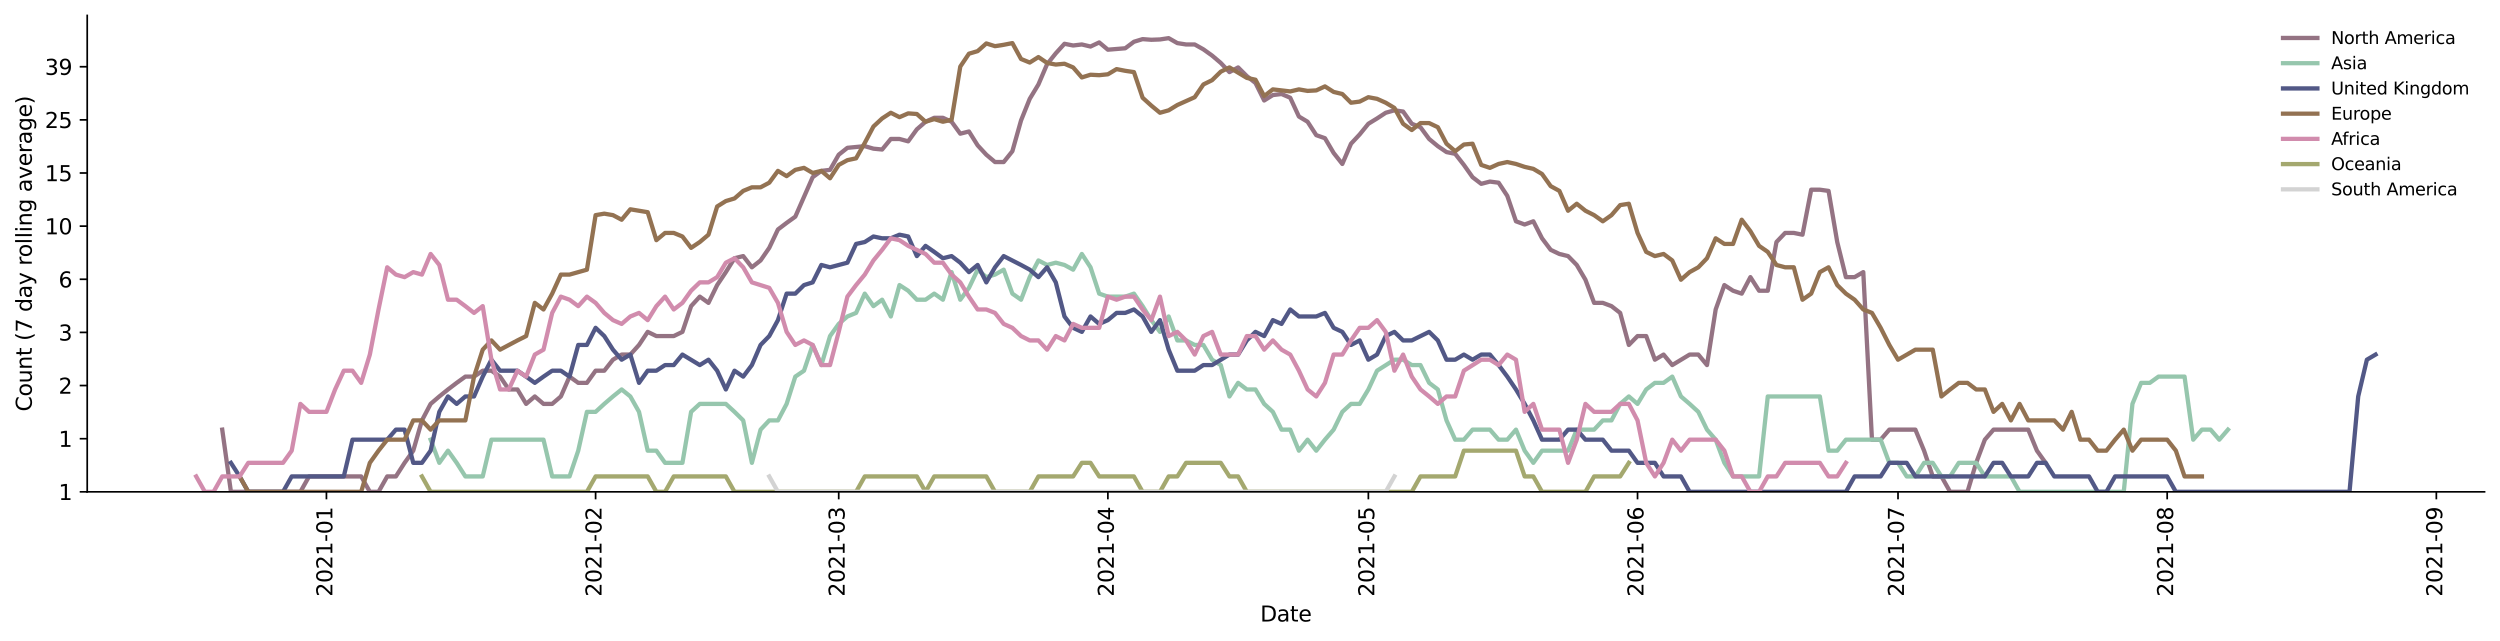 <?xml version="1.0" encoding="utf-8" standalone="no"?>
<!DOCTYPE svg PUBLIC "-//W3C//DTD SVG 1.1//EN"
  "http://www.w3.org/Graphics/SVG/1.1/DTD/svg11.dtd">
<svg height="298.621pt" version="1.1" viewBox="0 0 1163.803 298.621" width="1163.803pt" xmlns="http://www.w3.org/2000/svg" xmlns:xlink="http://www.w3.org/1999/xlink">
 <defs>
  <style type="text/css">*{stroke-linecap:butt;stroke-linejoin:round;}</style>
 </defs>
 <g id="figure_1">
  <g id="patch_1">
   <path d="M 0 298.621 
L 1163.803 298.621 
L 1163.803 0 
L 0 0 
z
" style="fill:#ffffff;"/>
  </g>
  <g id="axes_1">
   <g id="patch_2">
    <path d="M 40.603 228.96 
L 1156.603 228.96 
L 1156.603 7.2 
L 40.603 7.2 
z
" style="fill:#ffffff;"/>
   </g>
   <g id="matplotlib.axis_1">
    <g id="xtick_1">
     <g id="line2d_1">
      <defs>
       <path d="M 0 0 
L 0 3.5 
" id="m5b9b5d87e7" style="stroke:#000000;stroke-width:0.8;"/>
      </defs>
      <g>
       <use style="stroke:#000000;stroke-width:0.8;" x="151.961" xlink:href="#m5b9b5d87e7" y="228.96"/>
      </g>
     </g>
     <g id="text_1">
      <!-- 2021-01 -->
      <g transform="translate(154.72 277.743)rotate(-90)scale(0.1 -0.1)">
       <defs>
        <path d="M 1228 531 
L 3431 531 
L 3431 0 
L 469 0 
L 469 531 
Q 828 903 1448 1529 
Q 2069 2156 2228 2338 
Q 2531 2678 2651 2914 
Q 2772 3150 2772 3378 
Q 2772 3750 2511 3984 
Q 2250 4219 1831 4219 
Q 1534 4219 1204 4116 
Q 875 4013 500 3803 
L 500 4441 
Q 881 4594 1212 4672 
Q 1544 4750 1819 4750 
Q 2544 4750 2975 4387 
Q 3406 4025 3406 3419 
Q 3406 3131 3298 2873 
Q 3191 2616 2906 2266 
Q 2828 2175 2409 1742 
Q 1991 1309 1228 531 
z
" id="DejaVuSans-32" transform="scale(0.016)"/>
        <path d="M 2034 4250 
Q 1547 4250 1301 3770 
Q 1056 3291 1056 2328 
Q 1056 1369 1301 889 
Q 1547 409 2034 409 
Q 2525 409 2770 889 
Q 3016 1369 3016 2328 
Q 3016 3291 2770 3770 
Q 2525 4250 2034 4250 
z
M 2034 4750 
Q 2819 4750 3233 4129 
Q 3647 3509 3647 2328 
Q 3647 1150 3233 529 
Q 2819 -91 2034 -91 
Q 1250 -91 836 529 
Q 422 1150 422 2328 
Q 422 3509 836 4129 
Q 1250 4750 2034 4750 
z
" id="DejaVuSans-30" transform="scale(0.016)"/>
        <path d="M 794 531 
L 1825 531 
L 1825 4091 
L 703 3866 
L 703 4441 
L 1819 4666 
L 2450 4666 
L 2450 531 
L 3481 531 
L 3481 0 
L 794 0 
L 794 531 
z
" id="DejaVuSans-31" transform="scale(0.016)"/>
        <path d="M 313 2009 
L 1997 2009 
L 1997 1497 
L 313 1497 
L 313 2009 
z
" id="DejaVuSans-2d" transform="scale(0.016)"/>
       </defs>
       <use xlink:href="#DejaVuSans-32"/>
       <use x="63.623" xlink:href="#DejaVuSans-30"/>
       <use x="127.246" xlink:href="#DejaVuSans-32"/>
       <use x="190.869" xlink:href="#DejaVuSans-31"/>
       <use x="254.492" xlink:href="#DejaVuSans-2d"/>
       <use x="290.576" xlink:href="#DejaVuSans-30"/>
       <use x="354.199" xlink:href="#DejaVuSans-31"/>
      </g>
     </g>
    </g>
    <g id="xtick_2">
     <g id="line2d_2">
      <g>
       <use style="stroke:#000000;stroke-width:0.8;" x="277.263" xlink:href="#m5b9b5d87e7" y="228.96"/>
      </g>
     </g>
     <g id="text_2">
      <!-- 2021-02 -->
      <g transform="translate(280.022 277.743)rotate(-90)scale(0.1 -0.1)">
       <use xlink:href="#DejaVuSans-32"/>
       <use x="63.623" xlink:href="#DejaVuSans-30"/>
       <use x="127.246" xlink:href="#DejaVuSans-32"/>
       <use x="190.869" xlink:href="#DejaVuSans-31"/>
       <use x="254.492" xlink:href="#DejaVuSans-2d"/>
       <use x="290.576" xlink:href="#DejaVuSans-30"/>
       <use x="354.199" xlink:href="#DejaVuSans-32"/>
      </g>
     </g>
    </g>
    <g id="xtick_3">
     <g id="line2d_3">
      <g>
       <use style="stroke:#000000;stroke-width:0.8;" x="390.439" xlink:href="#m5b9b5d87e7" y="228.96"/>
      </g>
     </g>
     <g id="text_3">
      <!-- 2021-03 -->
      <g transform="translate(393.199 277.743)rotate(-90)scale(0.1 -0.1)">
       <defs>
        <path d="M 2597 2516 
Q 3050 2419 3304 2112 
Q 3559 1806 3559 1356 
Q 3559 666 3084 287 
Q 2609 -91 1734 -91 
Q 1441 -91 1130 -33 
Q 819 25 488 141 
L 488 750 
Q 750 597 1062 519 
Q 1375 441 1716 441 
Q 2309 441 2620 675 
Q 2931 909 2931 1356 
Q 2931 1769 2642 2001 
Q 2353 2234 1838 2234 
L 1294 2234 
L 1294 2753 
L 1863 2753 
Q 2328 2753 2575 2939 
Q 2822 3125 2822 3475 
Q 2822 3834 2567 4026 
Q 2313 4219 1838 4219 
Q 1578 4219 1281 4162 
Q 984 4106 628 3988 
L 628 4550 
Q 988 4650 1302 4700 
Q 1616 4750 1894 4750 
Q 2613 4750 3031 4423 
Q 3450 4097 3450 3541 
Q 3450 3153 3228 2886 
Q 3006 2619 2597 2516 
z
" id="DejaVuSans-33" transform="scale(0.016)"/>
       </defs>
       <use xlink:href="#DejaVuSans-32"/>
       <use x="63.623" xlink:href="#DejaVuSans-30"/>
       <use x="127.246" xlink:href="#DejaVuSans-32"/>
       <use x="190.869" xlink:href="#DejaVuSans-31"/>
       <use x="254.492" xlink:href="#DejaVuSans-2d"/>
       <use x="290.576" xlink:href="#DejaVuSans-30"/>
       <use x="354.199" xlink:href="#DejaVuSans-33"/>
      </g>
     </g>
    </g>
    <g id="xtick_4">
     <g id="line2d_4">
      <g>
       <use style="stroke:#000000;stroke-width:0.8;" x="515.742" xlink:href="#m5b9b5d87e7" y="228.96"/>
      </g>
     </g>
     <g id="text_4">
      <!-- 2021-04 -->
      <g transform="translate(518.501 277.743)rotate(-90)scale(0.1 -0.1)">
       <defs>
        <path d="M 2419 4116 
L 825 1625 
L 2419 1625 
L 2419 4116 
z
M 2253 4666 
L 3047 4666 
L 3047 1625 
L 3713 1625 
L 3713 1100 
L 3047 1100 
L 3047 0 
L 2419 0 
L 2419 1100 
L 313 1100 
L 313 1709 
L 2253 4666 
z
" id="DejaVuSans-34" transform="scale(0.016)"/>
       </defs>
       <use xlink:href="#DejaVuSans-32"/>
       <use x="63.623" xlink:href="#DejaVuSans-30"/>
       <use x="127.246" xlink:href="#DejaVuSans-32"/>
       <use x="190.869" xlink:href="#DejaVuSans-31"/>
       <use x="254.492" xlink:href="#DejaVuSans-2d"/>
       <use x="290.576" xlink:href="#DejaVuSans-30"/>
       <use x="354.199" xlink:href="#DejaVuSans-34"/>
      </g>
     </g>
    </g>
    <g id="xtick_5">
     <g id="line2d_5">
      <g>
       <use style="stroke:#000000;stroke-width:0.8;" x="637.002" xlink:href="#m5b9b5d87e7" y="228.96"/>
      </g>
     </g>
     <g id="text_5">
      <!-- 2021-05 -->
      <g transform="translate(639.762 277.743)rotate(-90)scale(0.1 -0.1)">
       <defs>
        <path d="M 691 4666 
L 3169 4666 
L 3169 4134 
L 1269 4134 
L 1269 2991 
Q 1406 3038 1543 3061 
Q 1681 3084 1819 3084 
Q 2600 3084 3056 2656 
Q 3513 2228 3513 1497 
Q 3513 744 3044 326 
Q 2575 -91 1722 -91 
Q 1428 -91 1123 -41 
Q 819 9 494 109 
L 494 744 
Q 775 591 1075 516 
Q 1375 441 1709 441 
Q 2250 441 2565 725 
Q 2881 1009 2881 1497 
Q 2881 1984 2565 2268 
Q 2250 2553 1709 2553 
Q 1456 2553 1204 2497 
Q 953 2441 691 2322 
L 691 4666 
z
" id="DejaVuSans-35" transform="scale(0.016)"/>
       </defs>
       <use xlink:href="#DejaVuSans-32"/>
       <use x="63.623" xlink:href="#DejaVuSans-30"/>
       <use x="127.246" xlink:href="#DejaVuSans-32"/>
       <use x="190.869" xlink:href="#DejaVuSans-31"/>
       <use x="254.492" xlink:href="#DejaVuSans-2d"/>
       <use x="290.576" xlink:href="#DejaVuSans-30"/>
       <use x="354.199" xlink:href="#DejaVuSans-35"/>
      </g>
     </g>
    </g>
    <g id="xtick_6">
     <g id="line2d_6">
      <g>
       <use style="stroke:#000000;stroke-width:0.8;" x="762.305" xlink:href="#m5b9b5d87e7" y="228.96"/>
      </g>
     </g>
     <g id="text_6">
      <!-- 2021-06 -->
      <g transform="translate(765.064 277.743)rotate(-90)scale(0.1 -0.1)">
       <defs>
        <path d="M 2113 2584 
Q 1688 2584 1439 2293 
Q 1191 2003 1191 1497 
Q 1191 994 1439 701 
Q 1688 409 2113 409 
Q 2538 409 2786 701 
Q 3034 994 3034 1497 
Q 3034 2003 2786 2293 
Q 2538 2584 2113 2584 
z
M 3366 4563 
L 3366 3988 
Q 3128 4100 2886 4159 
Q 2644 4219 2406 4219 
Q 1781 4219 1451 3797 
Q 1122 3375 1075 2522 
Q 1259 2794 1537 2939 
Q 1816 3084 2150 3084 
Q 2853 3084 3261 2657 
Q 3669 2231 3669 1497 
Q 3669 778 3244 343 
Q 2819 -91 2113 -91 
Q 1303 -91 875 529 
Q 447 1150 447 2328 
Q 447 3434 972 4092 
Q 1497 4750 2381 4750 
Q 2619 4750 2861 4703 
Q 3103 4656 3366 4563 
z
" id="DejaVuSans-36" transform="scale(0.016)"/>
       </defs>
       <use xlink:href="#DejaVuSans-32"/>
       <use x="63.623" xlink:href="#DejaVuSans-30"/>
       <use x="127.246" xlink:href="#DejaVuSans-32"/>
       <use x="190.869" xlink:href="#DejaVuSans-31"/>
       <use x="254.492" xlink:href="#DejaVuSans-2d"/>
       <use x="290.576" xlink:href="#DejaVuSans-30"/>
       <use x="354.199" xlink:href="#DejaVuSans-36"/>
      </g>
     </g>
    </g>
    <g id="xtick_7">
     <g id="line2d_7">
      <g>
       <use style="stroke:#000000;stroke-width:0.8;" x="883.565" xlink:href="#m5b9b5d87e7" y="228.96"/>
      </g>
     </g>
     <g id="text_7">
      <!-- 2021-07 -->
      <g transform="translate(886.324 277.743)rotate(-90)scale(0.1 -0.1)">
       <defs>
        <path d="M 525 4666 
L 3525 4666 
L 3525 4397 
L 1831 0 
L 1172 0 
L 2766 4134 
L 525 4134 
L 525 4666 
z
" id="DejaVuSans-37" transform="scale(0.016)"/>
       </defs>
       <use xlink:href="#DejaVuSans-32"/>
       <use x="63.623" xlink:href="#DejaVuSans-30"/>
       <use x="127.246" xlink:href="#DejaVuSans-32"/>
       <use x="190.869" xlink:href="#DejaVuSans-31"/>
       <use x="254.492" xlink:href="#DejaVuSans-2d"/>
       <use x="290.576" xlink:href="#DejaVuSans-30"/>
       <use x="354.199" xlink:href="#DejaVuSans-37"/>
      </g>
     </g>
    </g>
    <g id="xtick_8">
     <g id="line2d_8">
      <g>
       <use style="stroke:#000000;stroke-width:0.8;" x="1008.868" xlink:href="#m5b9b5d87e7" y="228.96"/>
      </g>
     </g>
     <g id="text_8">
      <!-- 2021-08 -->
      <g transform="translate(1011.627 277.743)rotate(-90)scale(0.1 -0.1)">
       <defs>
        <path d="M 2034 2216 
Q 1584 2216 1326 1975 
Q 1069 1734 1069 1313 
Q 1069 891 1326 650 
Q 1584 409 2034 409 
Q 2484 409 2743 651 
Q 3003 894 3003 1313 
Q 3003 1734 2745 1975 
Q 2488 2216 2034 2216 
z
M 1403 2484 
Q 997 2584 770 2862 
Q 544 3141 544 3541 
Q 544 4100 942 4425 
Q 1341 4750 2034 4750 
Q 2731 4750 3128 4425 
Q 3525 4100 3525 3541 
Q 3525 3141 3298 2862 
Q 3072 2584 2669 2484 
Q 3125 2378 3379 2068 
Q 3634 1759 3634 1313 
Q 3634 634 3220 271 
Q 2806 -91 2034 -91 
Q 1263 -91 848 271 
Q 434 634 434 1313 
Q 434 1759 690 2068 
Q 947 2378 1403 2484 
z
M 1172 3481 
Q 1172 3119 1398 2916 
Q 1625 2713 2034 2713 
Q 2441 2713 2670 2916 
Q 2900 3119 2900 3481 
Q 2900 3844 2670 4047 
Q 2441 4250 2034 4250 
Q 1625 4250 1398 4047 
Q 1172 3844 1172 3481 
z
" id="DejaVuSans-38" transform="scale(0.016)"/>
       </defs>
       <use xlink:href="#DejaVuSans-32"/>
       <use x="63.623" xlink:href="#DejaVuSans-30"/>
       <use x="127.246" xlink:href="#DejaVuSans-32"/>
       <use x="190.869" xlink:href="#DejaVuSans-31"/>
       <use x="254.492" xlink:href="#DejaVuSans-2d"/>
       <use x="290.576" xlink:href="#DejaVuSans-30"/>
       <use x="354.199" xlink:href="#DejaVuSans-38"/>
      </g>
     </g>
    </g>
    <g id="xtick_9">
     <g id="line2d_9">
      <g>
       <use style="stroke:#000000;stroke-width:0.8;" x="1134.17" xlink:href="#m5b9b5d87e7" y="228.96"/>
      </g>
     </g>
     <g id="text_9">
      <!-- 2021-09 -->
      <g transform="translate(1136.929 277.743)rotate(-90)scale(0.1 -0.1)">
       <defs>
        <path d="M 703 97 
L 703 672 
Q 941 559 1184 500 
Q 1428 441 1663 441 
Q 2288 441 2617 861 
Q 2947 1281 2994 2138 
Q 2813 1869 2534 1725 
Q 2256 1581 1919 1581 
Q 1219 1581 811 2004 
Q 403 2428 403 3163 
Q 403 3881 828 4315 
Q 1253 4750 1959 4750 
Q 2769 4750 3195 4129 
Q 3622 3509 3622 2328 
Q 3622 1225 3098 567 
Q 2575 -91 1691 -91 
Q 1453 -91 1209 -44 
Q 966 3 703 97 
z
M 1959 2075 
Q 2384 2075 2632 2365 
Q 2881 2656 2881 3163 
Q 2881 3666 2632 3958 
Q 2384 4250 1959 4250 
Q 1534 4250 1286 3958 
Q 1038 3666 1038 3163 
Q 1038 2656 1286 2365 
Q 1534 2075 1959 2075 
z
" id="DejaVuSans-39" transform="scale(0.016)"/>
       </defs>
       <use xlink:href="#DejaVuSans-32"/>
       <use x="63.623" xlink:href="#DejaVuSans-30"/>
       <use x="127.246" xlink:href="#DejaVuSans-32"/>
       <use x="190.869" xlink:href="#DejaVuSans-31"/>
       <use x="254.492" xlink:href="#DejaVuSans-2d"/>
       <use x="290.576" xlink:href="#DejaVuSans-30"/>
       <use x="354.199" xlink:href="#DejaVuSans-39"/>
      </g>
     </g>
    </g>
    <g id="text_10">
     <!-- Date -->
     <g transform="translate(586.652 289.341)scale(0.1 -0.1)">
      <defs>
       <path d="M 1259 4147 
L 1259 519 
L 2022 519 
Q 2988 519 3436 956 
Q 3884 1394 3884 2338 
Q 3884 3275 3436 3711 
Q 2988 4147 2022 4147 
L 1259 4147 
z
M 628 4666 
L 1925 4666 
Q 3281 4666 3915 4102 
Q 4550 3538 4550 2338 
Q 4550 1131 3912 565 
Q 3275 0 1925 0 
L 628 0 
L 628 4666 
z
" id="DejaVuSans-44" transform="scale(0.016)"/>
       <path d="M 2194 1759 
Q 1497 1759 1228 1600 
Q 959 1441 959 1056 
Q 959 750 1161 570 
Q 1363 391 1709 391 
Q 2188 391 2477 730 
Q 2766 1069 2766 1631 
L 2766 1759 
L 2194 1759 
z
M 3341 1997 
L 3341 0 
L 2766 0 
L 2766 531 
Q 2569 213 2275 61 
Q 1981 -91 1556 -91 
Q 1019 -91 701 211 
Q 384 513 384 1019 
Q 384 1609 779 1909 
Q 1175 2209 1959 2209 
L 2766 2209 
L 2766 2266 
Q 2766 2663 2505 2880 
Q 2244 3097 1772 3097 
Q 1472 3097 1187 3025 
Q 903 2953 641 2809 
L 641 3341 
Q 956 3463 1253 3523 
Q 1550 3584 1831 3584 
Q 2591 3584 2966 3190 
Q 3341 2797 3341 1997 
z
" id="DejaVuSans-61" transform="scale(0.016)"/>
       <path d="M 1172 4494 
L 1172 3500 
L 2356 3500 
L 2356 3053 
L 1172 3053 
L 1172 1153 
Q 1172 725 1289 603 
Q 1406 481 1766 481 
L 2356 481 
L 2356 0 
L 1766 0 
Q 1100 0 847 248 
Q 594 497 594 1153 
L 594 3053 
L 172 3053 
L 172 3500 
L 594 3500 
L 594 4494 
L 1172 4494 
z
" id="DejaVuSans-74" transform="scale(0.016)"/>
       <path d="M 3597 1894 
L 3597 1613 
L 953 1613 
Q 991 1019 1311 708 
Q 1631 397 2203 397 
Q 2534 397 2845 478 
Q 3156 559 3463 722 
L 3463 178 
Q 3153 47 2828 -22 
Q 2503 -91 2169 -91 
Q 1331 -91 842 396 
Q 353 884 353 1716 
Q 353 2575 817 3079 
Q 1281 3584 2069 3584 
Q 2775 3584 3186 3129 
Q 3597 2675 3597 1894 
z
M 3022 2063 
Q 3016 2534 2758 2815 
Q 2500 3097 2075 3097 
Q 1594 3097 1305 2825 
Q 1016 2553 972 2059 
L 3022 2063 
z
" id="DejaVuSans-65" transform="scale(0.016)"/>
      </defs>
      <use xlink:href="#DejaVuSans-44"/>
      <use x="77.002" xlink:href="#DejaVuSans-61"/>
      <use x="138.281" xlink:href="#DejaVuSans-74"/>
      <use x="177.49" xlink:href="#DejaVuSans-65"/>
     </g>
    </g>
   </g>
   <g id="matplotlib.axis_2">
    <g id="ytick_1">
     <g id="line2d_10">
      <defs>
       <path d="M 0 0 
L -3.5 0 
" id="mc523775d55" style="stroke:#000000;stroke-width:0.8;"/>
      </defs>
      <g>
       <use style="stroke:#000000;stroke-width:0.8;" x="40.603" xlink:href="#mc523775d55" y="228.96"/>
      </g>
     </g>
     <g id="text_11">
      <!-- 1 -->
      <g transform="translate(27.241 232.759)scale(0.1 -0.1)">
       <use xlink:href="#DejaVuSans-31"/>
      </g>
     </g>
    </g>
    <g id="ytick_2">
     <g id="line2d_11">
      <g>
       <use style="stroke:#000000;stroke-width:0.8;" x="40.603" xlink:href="#mc523775d55" y="204.223"/>
      </g>
     </g>
     <g id="text_12">
      <!-- 1 -->
      <g transform="translate(27.241 208.022)scale(0.1 -0.1)">
       <use xlink:href="#DejaVuSans-31"/>
      </g>
     </g>
    </g>
    <g id="ytick_3">
     <g id="line2d_12">
      <g>
       <use style="stroke:#000000;stroke-width:0.8;" x="40.603" xlink:href="#mc523775d55" y="179.486"/>
      </g>
     </g>
     <g id="text_13">
      <!-- 2 -->
      <g transform="translate(27.241 183.285)scale(0.1 -0.1)">
       <use xlink:href="#DejaVuSans-32"/>
      </g>
     </g>
    </g>
    <g id="ytick_4">
     <g id="line2d_13">
      <g>
       <use style="stroke:#000000;stroke-width:0.8;" x="40.603" xlink:href="#mc523775d55" y="154.749"/>
      </g>
     </g>
     <g id="text_14">
      <!-- 3 -->
      <g transform="translate(27.241 158.549)scale(0.1 -0.1)">
       <use xlink:href="#DejaVuSans-33"/>
      </g>
     </g>
    </g>
    <g id="ytick_5">
     <g id="line2d_14">
      <g>
       <use style="stroke:#000000;stroke-width:0.8;" x="40.603" xlink:href="#mc523775d55" y="130.012"/>
      </g>
     </g>
     <g id="text_15">
      <!-- 6 -->
      <g transform="translate(27.241 133.812)scale(0.1 -0.1)">
       <use xlink:href="#DejaVuSans-36"/>
      </g>
     </g>
    </g>
    <g id="ytick_6">
     <g id="line2d_15">
      <g>
       <use style="stroke:#000000;stroke-width:0.8;" x="40.603" xlink:href="#mc523775d55" y="105.275"/>
      </g>
     </g>
     <g id="text_16">
      <!-- 10 -->
      <g transform="translate(20.878 109.075)scale(0.1 -0.1)">
       <use xlink:href="#DejaVuSans-31"/>
       <use x="63.623" xlink:href="#DejaVuSans-30"/>
      </g>
     </g>
    </g>
    <g id="ytick_7">
     <g id="line2d_16">
      <g>
       <use style="stroke:#000000;stroke-width:0.8;" x="40.603" xlink:href="#mc523775d55" y="80.539"/>
      </g>
     </g>
     <g id="text_17">
      <!-- 15 -->
      <g transform="translate(20.878 84.338)scale(0.1 -0.1)">
       <use xlink:href="#DejaVuSans-31"/>
       <use x="63.623" xlink:href="#DejaVuSans-35"/>
      </g>
     </g>
    </g>
    <g id="ytick_8">
     <g id="line2d_17">
      <g>
       <use style="stroke:#000000;stroke-width:0.8;" x="40.603" xlink:href="#mc523775d55" y="55.802"/>
      </g>
     </g>
     <g id="text_18">
      <!-- 25 -->
      <g transform="translate(20.878 59.601)scale(0.1 -0.1)">
       <use xlink:href="#DejaVuSans-32"/>
       <use x="63.623" xlink:href="#DejaVuSans-35"/>
      </g>
     </g>
    </g>
    <g id="ytick_9">
     <g id="line2d_18">
      <g>
       <use style="stroke:#000000;stroke-width:0.8;" x="40.603" xlink:href="#mc523775d55" y="31.065"/>
      </g>
     </g>
     <g id="text_19">
      <!-- 39 -->
      <g transform="translate(20.878 34.864)scale(0.1 -0.1)">
       <use xlink:href="#DejaVuSans-33"/>
       <use x="63.623" xlink:href="#DejaVuSans-39"/>
      </g>
     </g>
    </g>
    <g id="text_20">
     <!-- Count (7 day rolling average) -->
     <g transform="translate(14.798 191.548)rotate(-90)scale(0.1 -0.1)">
      <defs>
       <path d="M 4122 4306 
L 4122 3641 
Q 3803 3938 3442 4084 
Q 3081 4231 2675 4231 
Q 1875 4231 1450 3742 
Q 1025 3253 1025 2328 
Q 1025 1406 1450 917 
Q 1875 428 2675 428 
Q 3081 428 3442 575 
Q 3803 722 4122 1019 
L 4122 359 
Q 3791 134 3420 21 
Q 3050 -91 2638 -91 
Q 1578 -91 968 557 
Q 359 1206 359 2328 
Q 359 3453 968 4101 
Q 1578 4750 2638 4750 
Q 3056 4750 3426 4639 
Q 3797 4528 4122 4306 
z
" id="DejaVuSans-43" transform="scale(0.016)"/>
       <path d="M 1959 3097 
Q 1497 3097 1228 2736 
Q 959 2375 959 1747 
Q 959 1119 1226 758 
Q 1494 397 1959 397 
Q 2419 397 2687 759 
Q 2956 1122 2956 1747 
Q 2956 2369 2687 2733 
Q 2419 3097 1959 3097 
z
M 1959 3584 
Q 2709 3584 3137 3096 
Q 3566 2609 3566 1747 
Q 3566 888 3137 398 
Q 2709 -91 1959 -91 
Q 1206 -91 779 398 
Q 353 888 353 1747 
Q 353 2609 779 3096 
Q 1206 3584 1959 3584 
z
" id="DejaVuSans-6f" transform="scale(0.016)"/>
       <path d="M 544 1381 
L 544 3500 
L 1119 3500 
L 1119 1403 
Q 1119 906 1312 657 
Q 1506 409 1894 409 
Q 2359 409 2629 706 
Q 2900 1003 2900 1516 
L 2900 3500 
L 3475 3500 
L 3475 0 
L 2900 0 
L 2900 538 
Q 2691 219 2414 64 
Q 2138 -91 1772 -91 
Q 1169 -91 856 284 
Q 544 659 544 1381 
z
M 1991 3584 
L 1991 3584 
z
" id="DejaVuSans-75" transform="scale(0.016)"/>
       <path d="M 3513 2113 
L 3513 0 
L 2938 0 
L 2938 2094 
Q 2938 2591 2744 2837 
Q 2550 3084 2163 3084 
Q 1697 3084 1428 2787 
Q 1159 2491 1159 1978 
L 1159 0 
L 581 0 
L 581 3500 
L 1159 3500 
L 1159 2956 
Q 1366 3272 1645 3428 
Q 1925 3584 2291 3584 
Q 2894 3584 3203 3211 
Q 3513 2838 3513 2113 
z
" id="DejaVuSans-6e" transform="scale(0.016)"/>
       <path id="DejaVuSans-20" transform="scale(0.016)"/>
       <path d="M 1984 4856 
Q 1566 4138 1362 3434 
Q 1159 2731 1159 2009 
Q 1159 1288 1364 580 
Q 1569 -128 1984 -844 
L 1484 -844 
Q 1016 -109 783 600 
Q 550 1309 550 2009 
Q 550 2706 781 3412 
Q 1013 4119 1484 4856 
L 1984 4856 
z
" id="DejaVuSans-28" transform="scale(0.016)"/>
       <path d="M 2906 2969 
L 2906 4863 
L 3481 4863 
L 3481 0 
L 2906 0 
L 2906 525 
Q 2725 213 2448 61 
Q 2172 -91 1784 -91 
Q 1150 -91 751 415 
Q 353 922 353 1747 
Q 353 2572 751 3078 
Q 1150 3584 1784 3584 
Q 2172 3584 2448 3432 
Q 2725 3281 2906 2969 
z
M 947 1747 
Q 947 1113 1208 752 
Q 1469 391 1925 391 
Q 2381 391 2643 752 
Q 2906 1113 2906 1747 
Q 2906 2381 2643 2742 
Q 2381 3103 1925 3103 
Q 1469 3103 1208 2742 
Q 947 2381 947 1747 
z
" id="DejaVuSans-64" transform="scale(0.016)"/>
       <path d="M 2059 -325 
Q 1816 -950 1584 -1140 
Q 1353 -1331 966 -1331 
L 506 -1331 
L 506 -850 
L 844 -850 
Q 1081 -850 1212 -737 
Q 1344 -625 1503 -206 
L 1606 56 
L 191 3500 
L 800 3500 
L 1894 763 
L 2988 3500 
L 3597 3500 
L 2059 -325 
z
" id="DejaVuSans-79" transform="scale(0.016)"/>
       <path d="M 2631 2963 
Q 2534 3019 2420 3045 
Q 2306 3072 2169 3072 
Q 1681 3072 1420 2755 
Q 1159 2438 1159 1844 
L 1159 0 
L 581 0 
L 581 3500 
L 1159 3500 
L 1159 2956 
Q 1341 3275 1631 3429 
Q 1922 3584 2338 3584 
Q 2397 3584 2469 3576 
Q 2541 3569 2628 3553 
L 2631 2963 
z
" id="DejaVuSans-72" transform="scale(0.016)"/>
       <path d="M 603 4863 
L 1178 4863 
L 1178 0 
L 603 0 
L 603 4863 
z
" id="DejaVuSans-6c" transform="scale(0.016)"/>
       <path d="M 603 3500 
L 1178 3500 
L 1178 0 
L 603 0 
L 603 3500 
z
M 603 4863 
L 1178 4863 
L 1178 4134 
L 603 4134 
L 603 4863 
z
" id="DejaVuSans-69" transform="scale(0.016)"/>
       <path d="M 2906 1791 
Q 2906 2416 2648 2759 
Q 2391 3103 1925 3103 
Q 1463 3103 1205 2759 
Q 947 2416 947 1791 
Q 947 1169 1205 825 
Q 1463 481 1925 481 
Q 2391 481 2648 825 
Q 2906 1169 2906 1791 
z
M 3481 434 
Q 3481 -459 3084 -895 
Q 2688 -1331 1869 -1331 
Q 1566 -1331 1297 -1286 
Q 1028 -1241 775 -1147 
L 775 -588 
Q 1028 -725 1275 -790 
Q 1522 -856 1778 -856 
Q 2344 -856 2625 -561 
Q 2906 -266 2906 331 
L 2906 616 
Q 2728 306 2450 153 
Q 2172 0 1784 0 
Q 1141 0 747 490 
Q 353 981 353 1791 
Q 353 2603 747 3093 
Q 1141 3584 1784 3584 
Q 2172 3584 2450 3431 
Q 2728 3278 2906 2969 
L 2906 3500 
L 3481 3500 
L 3481 434 
z
" id="DejaVuSans-67" transform="scale(0.016)"/>
       <path d="M 191 3500 
L 800 3500 
L 1894 563 
L 2988 3500 
L 3597 3500 
L 2284 0 
L 1503 0 
L 191 3500 
z
" id="DejaVuSans-76" transform="scale(0.016)"/>
       <path d="M 513 4856 
L 1013 4856 
Q 1481 4119 1714 3412 
Q 1947 2706 1947 2009 
Q 1947 1309 1714 600 
Q 1481 -109 1013 -844 
L 513 -844 
Q 928 -128 1133 580 
Q 1338 1288 1338 2009 
Q 1338 2731 1133 3434 
Q 928 4138 513 4856 
z
" id="DejaVuSans-29" transform="scale(0.016)"/>
      </defs>
      <use xlink:href="#DejaVuSans-43"/>
      <use x="69.824" xlink:href="#DejaVuSans-6f"/>
      <use x="131.006" xlink:href="#DejaVuSans-75"/>
      <use x="194.385" xlink:href="#DejaVuSans-6e"/>
      <use x="257.764" xlink:href="#DejaVuSans-74"/>
      <use x="296.973" xlink:href="#DejaVuSans-20"/>
      <use x="328.76" xlink:href="#DejaVuSans-28"/>
      <use x="367.773" xlink:href="#DejaVuSans-37"/>
      <use x="431.396" xlink:href="#DejaVuSans-20"/>
      <use x="463.184" xlink:href="#DejaVuSans-64"/>
      <use x="526.66" xlink:href="#DejaVuSans-61"/>
      <use x="587.939" xlink:href="#DejaVuSans-79"/>
      <use x="647.119" xlink:href="#DejaVuSans-20"/>
      <use x="678.906" xlink:href="#DejaVuSans-72"/>
      <use x="717.77" xlink:href="#DejaVuSans-6f"/>
      <use x="778.951" xlink:href="#DejaVuSans-6c"/>
      <use x="806.734" xlink:href="#DejaVuSans-6c"/>
      <use x="834.518" xlink:href="#DejaVuSans-69"/>
      <use x="862.301" xlink:href="#DejaVuSans-6e"/>
      <use x="925.68" xlink:href="#DejaVuSans-67"/>
      <use x="989.156" xlink:href="#DejaVuSans-20"/>
      <use x="1020.943" xlink:href="#DejaVuSans-61"/>
      <use x="1082.223" xlink:href="#DejaVuSans-76"/>
      <use x="1141.402" xlink:href="#DejaVuSans-65"/>
      <use x="1202.926" xlink:href="#DejaVuSans-72"/>
      <use x="1244.039" xlink:href="#DejaVuSans-61"/>
      <use x="1305.318" xlink:href="#DejaVuSans-67"/>
      <use x="1368.795" xlink:href="#DejaVuSans-65"/>
      <use x="1430.318" xlink:href="#DejaVuSans-29"/>
     </g>
    </g>
   </g>
   <g id="line2d_19">
    <path clip-path="url(#p760b2e1ca9)" d="M 103.456 200.008 
L 107.498 228.96 
L 139.835 228.96 
L 143.877 221.787 
L 168.129 221.787 
L 172.171 228.96 
L 176.213 228.96 
L 180.255 221.787 
L 184.297 221.787 
L 188.339 215.461 
L 192.381 209.801 
L 196.423 195.708 
L 200.465 188.021 
L 204.507 184.555 
L 208.549 181.298 
L 212.591 178.228 
L 216.633 175.324 
L 220.675 175.324 
L 224.717 172.568 
L 228.759 172.568 
L 232.801 175.324 
L 236.843 181.298 
L 240.885 181.298 
L 244.927 188.021 
L 248.969 184.555 
L 253.011 188.021 
L 257.053 188.021 
L 261.095 184.555 
L 265.137 175.324 
L 269.179 178.228 
L 273.221 178.228 
L 277.263 172.568 
L 281.305 172.568 
L 285.347 167.449 
L 289.389 165.061 
L 293.431 165.061 
L 297.473 160.582 
L 301.515 154.494 
L 305.557 156.448 
L 313.641 156.448 
L 317.683 154.494 
L 321.725 142.508 
L 325.767 138.091 
L 329.809 140.995 
L 333.851 132.715 
L 337.893 126.673 
L 341.935 120.219 
L 345.977 119.215 
L 350.019 124.434 
L 354.061 121.242 
L 358.103 115.377 
L 362.145 106.833 
L 366.187 103.762 
L 370.229 100.858 
L 378.313 82.482 
L 382.355 79.552 
L 386.397 79.078 
L 390.439 72.023 
L 394.481 68.816 
L 402.565 68.043 
L 406.607 69.206 
L 410.649 69.6 
L 414.691 64.696 
L 418.734 64.696 
L 422.776 65.789 
L 426.818 60.203 
L 430.86 56.674 
L 434.902 54.842 
L 438.944 54.842 
L 442.986 56.674 
L 447.028 62.23 
L 451.07 61.207 
L 455.112 67.66 
L 459.154 72.023 
L 463.196 75.435 
L 467.238 75.435 
L 471.28 70.396 
L 475.322 56.056 
L 479.364 46.008 
L 483.406 39.315 
L 487.448 29.859 
L 491.49 24.825 
L 495.532 20.381 
L 499.574 21.177 
L 503.616 20.698 
L 507.658 21.66 
L 511.7 19.753 
L 515.742 23.136 
L 523.826 22.475 
L 527.868 19.441 
L 531.91 18.213 
L 535.952 18.518 
L 539.994 18.365 
L 544.036 17.76 
L 548.078 20.066 
L 552.12 20.698 
L 556.162 20.698 
L 560.204 22.97 
L 564.246 25.865 
L 568.288 29.297 
L 572.33 33.565 
L 576.372 31.389 
L 580.414 35.414 
L 584.456 38.644 
L 588.498 46.777 
L 592.54 44.255 
L 596.582 43.764 
L 600.624 45.501 
L 604.666 54.246 
L 608.708 56.674 
L 612.75 62.923 
L 616.792 64.337 
L 620.834 71.203 
L 624.876 76.323 
L 628.918 66.904 
L 632.96 62.575 
L 637.002 57.614 
L 641.044 55.143 
L 645.086 52.494 
L 649.128 51.357 
L 653.17 51.922 
L 657.212 57.614 
L 661.254 59.217 
L 665.296 64.696 
L 669.338 68.043 
L 673.38 70.798 
L 677.422 71.612 
L 681.464 76.773 
L 685.506 82.482 
L 689.548 85.582 
L 693.59 84.529 
L 697.632 85.053 
L 701.674 91.182 
L 705.716 103.021 
L 709.759 104.514 
L 713.801 103.021 
L 717.843 110.935 
L 721.885 116.311 
L 725.927 118.23 
L 729.969 119.215 
L 734.011 123.349 
L 738.053 130.216 
L 742.095 140.995 
L 746.137 140.995 
L 750.179 142.508 
L 754.221 145.669 
L 758.263 160.582 
L 762.305 156.448 
L 766.347 156.448 
L 770.389 167.449 
L 774.431 165.061 
L 778.473 169.947 
L 786.557 165.061 
L 790.599 165.061 
L 794.641 169.947 
L 798.683 144.065 
L 802.725 132.715 
L 806.767 135.336 
L 810.809 136.695 
L 814.851 129.009 
L 818.893 135.336 
L 822.935 135.336 
L 826.977 112.668 
L 831.019 108.436 
L 835.061 108.436 
L 839.103 109.256 
L 843.145 88.309 
L 847.187 88.309 
L 851.229 88.872 
L 855.271 112.668 
L 859.313 129.009 
L 863.355 129.009 
L 867.397 126.673 
L 871.439 204.681 
L 875.481 204.681 
L 879.523 200.008 
L 891.649 200.008 
L 895.691 209.801 
L 899.733 221.787 
L 903.775 221.787 
L 907.817 228.96 
L 915.901 228.96 
L 919.943 215.461 
L 923.985 204.681 
L 928.027 200.008 
L 944.195 200.008 
L 948.237 209.801 
L 952.279 215.461 
L 952.279 215.461 
" style="fill:none;stroke:#947383;stroke-linecap:square;stroke-width:2;"/>
   </g>
   <g id="line2d_20">
    <path clip-path="url(#p760b2e1ca9)" d="M 200.465 204.681 
L 204.507 215.461 
L 208.549 209.801 
L 212.591 215.461 
L 216.633 221.787 
L 224.717 221.787 
L 228.759 204.681 
L 253.011 204.681 
L 257.053 221.787 
L 265.137 221.787 
L 269.179 209.801 
L 273.221 191.727 
L 277.263 191.727 
L 281.305 188.021 
L 285.347 184.555 
L 289.389 181.298 
L 293.431 184.555 
L 297.473 191.727 
L 301.515 209.801 
L 305.557 209.801 
L 309.599 215.461 
L 317.683 215.461 
L 321.725 191.727 
L 325.767 188.021 
L 337.893 188.021 
L 341.935 191.727 
L 345.977 195.708 
L 350.019 215.461 
L 354.061 200.008 
L 358.103 195.708 
L 362.145 195.708 
L 366.187 188.021 
L 370.229 175.324 
L 374.271 172.568 
L 378.313 160.582 
L 382.355 169.947 
L 386.397 156.448 
L 390.439 150.789 
L 394.481 147.322 
L 398.523 145.669 
L 402.565 136.695 
L 406.607 142.508 
L 410.649 139.523 
L 414.691 147.322 
L 418.734 132.715 
L 422.776 135.336 
L 426.818 139.523 
L 430.86 139.523 
L 434.902 136.695 
L 438.944 139.523 
L 442.986 126.673 
L 447.028 139.523 
L 451.07 134.009 
L 455.112 125.542 
L 459.154 129.009 
L 463.196 127.828 
L 467.238 125.542 
L 471.28 136.695 
L 475.322 139.523 
L 479.364 129.009 
L 483.406 121.242 
L 487.448 123.349 
L 491.49 122.286 
L 495.532 123.349 
L 499.574 125.542 
L 503.616 118.23 
L 507.658 124.434 
L 511.7 136.695 
L 515.742 138.091 
L 523.826 138.091 
L 527.868 136.695 
L 531.91 142.508 
L 535.952 149.027 
L 539.994 154.494 
L 544.036 147.322 
L 548.078 158.475 
L 552.12 158.475 
L 556.162 160.582 
L 560.204 160.582 
L 564.246 167.449 
L 568.288 169.947 
L 572.33 184.555 
L 576.372 178.228 
L 580.414 181.298 
L 584.456 181.298 
L 588.498 188.021 
L 592.54 191.727 
L 596.582 200.008 
L 600.624 200.008 
L 604.666 209.801 
L 608.708 204.681 
L 612.75 209.801 
L 616.792 204.681 
L 620.834 200.008 
L 624.876 191.727 
L 628.918 188.021 
L 632.96 188.021 
L 637.002 181.298 
L 641.044 172.568 
L 649.128 167.449 
L 653.17 167.449 
L 657.212 169.947 
L 661.254 169.947 
L 665.296 178.228 
L 669.338 181.298 
L 673.38 195.708 
L 677.422 204.681 
L 681.464 204.681 
L 685.506 200.008 
L 693.59 200.008 
L 697.632 204.681 
L 701.674 204.681 
L 705.716 200.008 
L 709.759 209.801 
L 713.801 215.461 
L 717.843 209.801 
L 729.969 209.801 
L 734.011 200.008 
L 742.095 200.008 
L 746.137 195.708 
L 750.179 195.708 
L 754.221 188.021 
L 758.263 184.555 
L 762.305 188.021 
L 766.347 181.298 
L 770.389 178.228 
L 774.431 178.228 
L 778.473 175.324 
L 782.515 184.555 
L 786.557 188.021 
L 790.599 191.727 
L 794.641 200.008 
L 798.683 204.681 
L 802.725 215.461 
L 806.767 221.787 
L 818.893 221.787 
L 822.935 184.555 
L 847.187 184.555 
L 851.229 209.801 
L 855.271 209.801 
L 859.313 204.681 
L 875.481 204.681 
L 879.523 215.461 
L 883.565 215.461 
L 887.607 221.787 
L 891.649 221.787 
L 895.691 215.461 
L 899.733 215.461 
L 903.775 221.787 
L 907.817 221.787 
L 911.859 215.461 
L 919.943 215.461 
L 923.985 221.787 
L 936.111 221.787 
L 940.153 228.96 
L 988.657 228.96 
L 992.699 188.021 
L 996.741 178.228 
L 1000.783 178.228 
L 1004.826 175.324 
L 1016.952 175.324 
L 1020.994 204.681 
L 1025.036 200.008 
L 1029.078 200.008 
L 1033.12 204.681 
L 1037.162 200.008 
L 1037.162 200.008 
" style="fill:none;stroke:#96c6ad;stroke-linecap:square;stroke-width:2;"/>
   </g>
   <g id="line2d_21">
    <path clip-path="url(#p760b2e1ca9)" d="M 107.498 215.461 
L 111.54 221.787 
L 115.582 228.96 
L 131.751 228.96 
L 135.793 221.787 
L 160.045 221.787 
L 164.087 204.681 
L 180.255 204.681 
L 184.297 200.008 
L 188.339 200.008 
L 192.381 215.461 
L 196.423 215.461 
L 200.465 209.801 
L 204.507 191.727 
L 208.549 184.555 
L 212.591 188.021 
L 216.633 184.555 
L 220.675 184.555 
L 224.717 175.324 
L 228.759 167.449 
L 232.801 172.568 
L 240.885 172.568 
L 244.927 175.324 
L 248.969 178.228 
L 253.011 175.324 
L 257.053 172.568 
L 261.095 172.568 
L 265.137 175.324 
L 269.179 160.582 
L 273.221 160.582 
L 277.263 152.61 
L 281.305 156.448 
L 285.347 162.775 
L 289.389 167.449 
L 293.431 165.061 
L 297.473 178.228 
L 301.515 172.568 
L 305.557 172.568 
L 309.599 169.947 
L 313.641 169.947 
L 317.683 165.061 
L 325.767 169.947 
L 329.809 167.449 
L 333.851 172.568 
L 337.893 181.298 
L 341.935 172.568 
L 345.977 175.324 
L 350.019 169.947 
L 354.061 160.582 
L 358.103 156.448 
L 362.145 149.027 
L 366.187 136.695 
L 370.229 136.695 
L 374.271 132.715 
L 378.313 131.451 
L 382.355 123.349 
L 386.397 124.434 
L 394.481 122.286 
L 398.523 113.556 
L 402.565 112.668 
L 406.607 110.089 
L 410.649 110.935 
L 414.691 110.935 
L 418.734 109.256 
L 422.776 110.089 
L 426.818 119.215 
L 430.86 114.459 
L 434.902 117.262 
L 438.944 120.219 
L 442.986 119.215 
L 447.028 122.286 
L 451.07 126.673 
L 455.112 123.349 
L 459.154 131.451 
L 463.196 124.434 
L 467.238 119.215 
L 475.322 123.349 
L 479.364 125.542 
L 483.406 129.009 
L 487.448 124.434 
L 491.49 131.451 
L 495.532 147.322 
L 499.574 152.61 
L 503.616 154.494 
L 507.658 147.322 
L 511.7 150.789 
L 515.742 149.027 
L 519.784 145.669 
L 523.826 145.669 
L 527.868 144.065 
L 531.91 147.322 
L 535.952 154.494 
L 539.994 149.027 
L 544.036 162.775 
L 548.078 172.568 
L 556.162 172.568 
L 560.204 169.947 
L 564.246 169.947 
L 572.33 165.061 
L 576.372 165.061 
L 580.414 158.475 
L 584.456 154.494 
L 588.498 156.448 
L 592.54 149.027 
L 596.582 150.789 
L 600.624 144.065 
L 604.666 147.322 
L 612.75 147.322 
L 616.792 145.669 
L 620.834 152.61 
L 624.876 154.494 
L 628.918 160.582 
L 632.96 158.475 
L 637.002 167.449 
L 641.044 165.061 
L 645.086 156.448 
L 649.128 154.494 
L 653.17 158.475 
L 657.212 158.475 
L 665.296 154.494 
L 669.338 158.475 
L 673.38 167.449 
L 677.422 167.449 
L 681.464 165.061 
L 685.506 167.449 
L 689.548 165.061 
L 693.59 165.061 
L 697.632 169.947 
L 701.674 175.324 
L 705.716 181.298 
L 709.759 188.021 
L 713.801 195.708 
L 717.843 204.681 
L 725.927 204.681 
L 729.969 200.008 
L 734.011 200.008 
L 738.053 204.681 
L 746.137 204.681 
L 750.179 209.801 
L 758.263 209.801 
L 762.305 215.461 
L 770.389 215.461 
L 774.431 221.787 
L 782.515 221.787 
L 786.557 228.96 
L 859.313 228.96 
L 863.355 221.787 
L 875.481 221.787 
L 879.523 215.461 
L 887.607 215.461 
L 891.649 221.787 
L 923.985 221.787 
L 928.027 215.461 
L 932.069 215.461 
L 936.111 221.787 
L 944.195 221.787 
L 948.237 215.461 
L 952.279 215.461 
L 956.321 221.787 
L 972.489 221.787 
L 976.531 228.96 
L 980.573 228.96 
L 984.615 221.787 
L 1008.868 221.787 
L 1012.91 228.96 
L 1093.75 228.96 
L 1097.792 184.555 
L 1101.834 167.449 
L 1105.876 165.061 
L 1105.876 165.061 
" style="fill:none;stroke:#525886;stroke-linecap:square;stroke-width:2;"/>
   </g>
   <g id="line2d_22">
    <path clip-path="url(#p760b2e1ca9)" d="M 111.54 221.787 
L 115.582 228.96 
L 168.129 228.96 
L 172.171 215.461 
L 176.213 209.801 
L 180.255 204.681 
L 188.339 204.681 
L 192.381 195.708 
L 196.423 195.708 
L 200.465 200.008 
L 204.507 195.708 
L 216.633 195.708 
L 220.675 175.324 
L 224.717 162.775 
L 228.759 158.475 
L 232.801 162.775 
L 240.885 158.475 
L 244.927 156.448 
L 248.969 140.995 
L 253.011 144.065 
L 257.053 136.695 
L 261.095 127.828 
L 265.137 127.828 
L 273.221 125.542 
L 277.263 100.156 
L 281.305 99.463 
L 285.347 100.156 
L 289.389 102.291 
L 293.431 97.435 
L 301.515 98.778 
L 305.557 111.794 
L 309.599 108.436 
L 313.641 108.436 
L 317.683 110.089 
L 321.725 115.377 
L 325.767 112.668 
L 329.809 109.256 
L 333.851 96.125 
L 337.893 93.597 
L 341.935 92.376 
L 345.977 88.872 
L 350.019 87.202 
L 354.061 87.202 
L 358.103 85.053 
L 362.145 79.552 
L 366.187 81.983 
L 370.229 79.078 
L 374.271 78.144 
L 378.313 80.511 
L 382.355 79.552 
L 386.397 82.987 
L 390.439 76.773 
L 394.481 74.562 
L 398.523 73.702 
L 402.565 66.53 
L 406.607 58.893 
L 410.649 55.143 
L 414.691 52.494 
L 418.734 54.543 
L 422.776 52.782 
L 426.818 53.071 
L 430.86 56.674 
L 434.902 55.446 
L 438.944 56.674 
L 442.986 55.75 
L 447.028 31.002 
L 451.07 24.997 
L 455.112 23.805 
L 459.154 20.223 
L 463.196 21.498 
L 467.238 20.857 
L 471.28 20.066 
L 475.322 27.463 
L 479.364 29.111 
L 483.406 26.57 
L 487.448 29.297 
L 491.49 30.048 
L 495.532 29.671 
L 499.574 31.389 
L 503.616 36.045 
L 507.658 34.791 
L 511.7 34.998 
L 515.742 34.585 
L 519.784 32.17 
L 523.826 32.963 
L 527.868 33.565 
L 531.91 45.501 
L 535.952 49.153 
L 539.994 52.494 
L 544.036 51.357 
L 548.078 48.884 
L 556.162 45.249 
L 560.204 39.315 
L 564.246 37.329 
L 568.288 33.364 
L 572.33 31.389 
L 580.414 36.257 
L 584.456 37.113 
L 588.498 44.75 
L 592.54 41.61 
L 600.624 42.557 
L 604.666 41.61 
L 608.708 42.319 
L 612.75 42.082 
L 616.792 40.221 
L 620.834 42.796 
L 624.876 43.764 
L 628.918 47.82 
L 632.96 47.296 
L 637.002 45.249 
L 641.044 46.008 
L 645.086 47.82 
L 649.128 50.244 
L 653.17 57.614 
L 657.212 60.535 
L 661.254 57.298 
L 665.296 57.298 
L 669.338 59.217 
L 673.38 66.904 
L 677.422 70.396 
L 681.464 67.281 
L 685.506 66.904 
L 689.548 76.773 
L 693.59 78.144 
L 697.632 76.323 
L 701.674 75.435 
L 705.716 76.323 
L 709.759 77.683 
L 713.801 78.609 
L 717.843 80.997 
L 721.885 86.656 
L 725.927 88.872 
L 729.969 98.103 
L 734.011 94.846 
L 738.053 98.103 
L 742.095 100.156 
L 746.137 103.021 
L 750.179 100.156 
L 754.221 95.482 
L 758.263 94.846 
L 762.305 108.436 
L 766.347 117.262 
L 770.389 119.215 
L 774.431 118.23 
L 778.473 121.242 
L 782.515 130.216 
L 786.557 126.673 
L 790.599 124.434 
L 794.641 120.219 
L 798.683 110.935 
L 802.725 113.556 
L 806.767 113.556 
L 810.809 102.291 
L 814.851 107.628 
L 818.893 114.459 
L 822.935 117.262 
L 826.977 123.349 
L 831.019 124.434 
L 835.061 124.434 
L 839.103 139.523 
L 843.145 136.695 
L 847.187 126.673 
L 851.229 124.434 
L 855.271 132.715 
L 859.313 136.695 
L 863.355 139.523 
L 867.397 144.065 
L 871.439 145.669 
L 875.481 152.61 
L 879.523 160.582 
L 883.565 167.449 
L 891.649 162.775 
L 899.733 162.775 
L 903.775 184.555 
L 907.817 181.298 
L 911.859 178.228 
L 915.901 178.228 
L 919.943 181.298 
L 923.985 181.298 
L 928.027 191.727 
L 932.069 188.021 
L 936.111 195.708 
L 940.153 188.021 
L 944.195 195.708 
L 956.321 195.708 
L 960.363 200.008 
L 964.405 191.727 
L 968.447 204.681 
L 972.489 204.681 
L 976.531 209.801 
L 980.573 209.801 
L 984.615 204.681 
L 988.657 200.008 
L 992.699 209.801 
L 996.741 204.681 
L 1008.868 204.681 
L 1012.91 209.801 
L 1016.952 221.787 
L 1025.036 221.787 
L 1025.036 221.787 
" style="fill:none;stroke:#937252;stroke-linecap:square;stroke-width:2;"/>
   </g>
   <g id="line2d_23">
    <path clip-path="url(#p760b2e1ca9)" d="M 91.33 221.787 
L 95.372 228.96 
L 99.414 228.96 
L 103.456 221.787 
L 111.54 221.787 
L 115.582 215.461 
L 131.751 215.461 
L 135.793 209.801 
L 139.835 188.021 
L 143.877 191.727 
L 151.961 191.727 
L 156.003 181.298 
L 160.045 172.568 
L 164.087 172.568 
L 168.129 178.228 
L 172.171 165.061 
L 176.213 144.065 
L 180.255 124.434 
L 184.297 127.828 
L 188.339 129.009 
L 192.381 126.673 
L 196.423 127.828 
L 200.465 118.23 
L 204.507 123.349 
L 208.549 139.523 
L 212.591 139.523 
L 216.633 142.508 
L 220.675 145.669 
L 224.717 142.508 
L 228.759 167.449 
L 232.801 181.298 
L 236.843 181.298 
L 240.885 172.568 
L 244.927 175.324 
L 248.969 165.061 
L 253.011 162.775 
L 257.053 145.669 
L 261.095 138.091 
L 265.137 139.523 
L 269.179 142.508 
L 273.221 138.091 
L 277.263 140.995 
L 281.305 145.669 
L 285.347 149.027 
L 289.389 150.789 
L 293.431 147.322 
L 297.473 145.669 
L 301.515 149.027 
L 305.557 142.508 
L 309.599 138.091 
L 313.641 144.065 
L 317.683 140.995 
L 321.725 135.336 
L 325.767 131.451 
L 329.809 131.451 
L 333.851 129.009 
L 337.893 122.286 
L 341.935 120.219 
L 345.977 124.434 
L 350.019 131.451 
L 358.103 134.009 
L 362.145 140.995 
L 366.187 154.494 
L 370.229 160.582 
L 374.271 158.475 
L 378.313 160.582 
L 382.355 169.947 
L 386.397 169.947 
L 390.439 154.494 
L 394.481 138.091 
L 398.523 132.715 
L 402.565 127.828 
L 406.607 121.242 
L 410.649 116.311 
L 414.691 110.935 
L 418.734 111.794 
L 422.776 114.459 
L 430.86 118.23 
L 434.902 122.286 
L 438.944 122.286 
L 442.986 127.828 
L 447.028 131.451 
L 451.07 138.091 
L 455.112 144.065 
L 459.154 144.065 
L 463.196 145.669 
L 467.238 150.789 
L 471.28 152.61 
L 475.322 156.448 
L 479.364 158.475 
L 483.406 158.475 
L 487.448 162.775 
L 491.49 156.448 
L 495.532 158.475 
L 499.574 150.789 
L 503.616 152.61 
L 511.7 152.61 
L 515.742 138.091 
L 519.784 139.523 
L 523.826 138.091 
L 527.868 138.091 
L 531.91 144.065 
L 535.952 149.027 
L 539.994 138.091 
L 544.036 156.448 
L 548.078 154.494 
L 552.12 158.475 
L 556.162 165.061 
L 560.204 156.448 
L 564.246 154.494 
L 568.288 165.061 
L 576.372 165.061 
L 580.414 156.448 
L 584.456 156.448 
L 588.498 162.775 
L 592.54 158.475 
L 596.582 162.775 
L 600.624 165.061 
L 604.666 172.568 
L 608.708 181.298 
L 612.75 184.555 
L 616.792 178.228 
L 620.834 165.061 
L 624.876 165.061 
L 628.918 158.475 
L 632.96 152.61 
L 637.002 152.61 
L 641.044 149.027 
L 645.086 154.494 
L 649.128 172.568 
L 653.17 165.061 
L 657.212 175.324 
L 661.254 181.298 
L 665.296 184.555 
L 669.338 188.021 
L 673.38 184.555 
L 677.422 184.555 
L 681.464 172.568 
L 689.548 167.449 
L 693.59 167.449 
L 697.632 169.947 
L 701.674 165.061 
L 705.716 167.449 
L 709.759 191.727 
L 713.801 188.021 
L 717.843 200.008 
L 725.927 200.008 
L 729.969 215.461 
L 734.011 204.681 
L 738.053 188.021 
L 742.095 191.727 
L 750.179 191.727 
L 754.221 188.021 
L 758.263 188.021 
L 762.305 195.708 
L 766.347 215.461 
L 770.389 221.787 
L 774.431 215.461 
L 778.473 204.681 
L 782.515 209.801 
L 786.557 204.681 
L 798.683 204.681 
L 802.725 209.801 
L 806.767 221.787 
L 810.809 221.787 
L 814.851 228.96 
L 818.893 228.96 
L 822.935 221.787 
L 826.977 221.787 
L 831.019 215.461 
L 847.187 215.461 
L 851.229 221.787 
L 855.271 221.787 
L 859.313 215.461 
L 859.313 215.461 
" style="fill:none;stroke:#d18cad;stroke-linecap:square;stroke-width:2;"/>
   </g>
   <g id="line2d_24">
    <path clip-path="url(#p760b2e1ca9)" d="M 196.423 221.787 
L 200.465 228.96 
L 273.221 228.96 
L 277.263 221.787 
L 301.515 221.787 
L 305.557 228.96 
L 309.599 228.96 
L 313.641 221.787 
L 337.893 221.787 
L 341.935 228.96 
L 398.523 228.96 
L 402.565 221.787 
L 426.818 221.787 
L 430.86 228.96 
L 434.902 221.787 
L 459.154 221.787 
L 463.196 228.96 
L 479.364 228.96 
L 483.406 221.787 
L 499.574 221.787 
L 503.616 215.461 
L 507.658 215.461 
L 511.7 221.787 
L 527.868 221.787 
L 531.91 228.96 
L 539.994 228.96 
L 544.036 221.787 
L 548.078 221.787 
L 552.12 215.461 
L 568.288 215.461 
L 572.33 221.787 
L 576.372 221.787 
L 580.414 228.96 
L 657.212 228.96 
L 661.254 221.787 
L 677.422 221.787 
L 681.464 209.801 
L 705.716 209.801 
L 709.759 221.787 
L 713.801 221.787 
L 717.843 228.96 
L 738.053 228.96 
L 742.095 221.787 
L 754.221 221.787 
L 758.263 215.461 
L 758.263 215.461 
" style="fill:none;stroke:#a4a86f;stroke-linecap:square;stroke-width:2;"/>
   </g>
   <g id="line2d_25">
    <path clip-path="url(#p760b2e1ca9)" d="M 358.103 221.787 
L 362.145 228.96 
L 366.187 228.96 
L 370.229 228.96 
L 374.271 228.96 
L 378.313 228.96 
L 382.355 228.96 
L 386.397 228.96 
L 390.439 228.96 
L 394.481 228.96 
L 398.523 228.96 
L 402.565 228.96 
L 406.607 228.96 
L 410.649 228.96 
L 414.691 228.96 
L 418.734 228.96 
L 422.776 228.96 
L 426.818 228.96 
L 430.86 228.96 
L 434.902 228.96 
L 438.944 228.96 
L 442.986 228.96 
L 447.028 228.96 
L 451.07 228.96 
L 455.112 228.96 
L 459.154 228.96 
L 463.196 228.96 
L 467.238 228.96 
L 471.28 228.96 
L 475.322 228.96 
L 479.364 228.96 
L 483.406 228.96 
L 487.448 228.96 
L 491.49 228.96 
L 495.532 228.96 
L 499.574 228.96 
L 503.616 228.96 
L 507.658 228.96 
L 511.7 228.96 
L 515.742 228.96 
L 519.784 228.96 
L 523.826 228.96 
L 527.868 228.96 
L 531.91 228.96 
L 535.952 228.96 
L 539.994 228.96 
L 544.036 228.96 
L 548.078 228.96 
L 552.12 228.96 
L 556.162 228.96 
L 560.204 228.96 
L 564.246 228.96 
L 568.288 228.96 
L 572.33 228.96 
L 576.372 228.96 
L 580.414 228.96 
L 584.456 228.96 
L 588.498 228.96 
L 592.54 228.96 
L 596.582 228.96 
L 600.624 228.96 
L 604.666 228.96 
L 608.708 228.96 
L 612.75 228.96 
L 616.792 228.96 
L 620.834 228.96 
L 624.876 228.96 
L 628.918 228.96 
L 632.96 228.96 
L 637.002 228.96 
L 641.044 228.96 
L 645.086 228.96 
L 649.128 221.787 
" style="fill:none;stroke:#d3d3d3;stroke-linecap:square;stroke-width:2;"/>
   </g>
   <g id="patch_3">
    <path d="M 40.603 228.96 
L 40.603 7.2 
" style="fill:none;stroke:#000000;stroke-linecap:square;stroke-linejoin:miter;stroke-width:0.8;"/>
   </g>
   <g id="patch_4">
    <path d="M 40.603 228.96 
L 1156.603 228.96 
" style="fill:none;stroke:#000000;stroke-linecap:square;stroke-linejoin:miter;stroke-width:0.8;"/>
   </g>
   <g id="legend_1">
    <g id="line2d_26">
     <path d="M 1062.792 17.679 
L 1078.792 17.679 
" style="fill:none;stroke:#947383;stroke-linecap:square;stroke-width:2;"/>
    </g>
    <g id="line2d_27"/>
    <g id="text_21">
     <!-- North America -->
     <g transform="translate(1085.192 20.479)scale(0.08 -0.08)">
      <defs>
       <path d="M 628 4666 
L 1478 4666 
L 3547 763 
L 3547 4666 
L 4159 4666 
L 4159 0 
L 3309 0 
L 1241 3903 
L 1241 0 
L 628 0 
L 628 4666 
z
" id="DejaVuSans-4e" transform="scale(0.016)"/>
       <path d="M 3513 2113 
L 3513 0 
L 2938 0 
L 2938 2094 
Q 2938 2591 2744 2837 
Q 2550 3084 2163 3084 
Q 1697 3084 1428 2787 
Q 1159 2491 1159 1978 
L 1159 0 
L 581 0 
L 581 4863 
L 1159 4863 
L 1159 2956 
Q 1366 3272 1645 3428 
Q 1925 3584 2291 3584 
Q 2894 3584 3203 3211 
Q 3513 2838 3513 2113 
z
" id="DejaVuSans-68" transform="scale(0.016)"/>
       <path d="M 2188 4044 
L 1331 1722 
L 3047 1722 
L 2188 4044 
z
M 1831 4666 
L 2547 4666 
L 4325 0 
L 3669 0 
L 3244 1197 
L 1141 1197 
L 716 0 
L 50 0 
L 1831 4666 
z
" id="DejaVuSans-41" transform="scale(0.016)"/>
       <path d="M 3328 2828 
Q 3544 3216 3844 3400 
Q 4144 3584 4550 3584 
Q 5097 3584 5394 3201 
Q 5691 2819 5691 2113 
L 5691 0 
L 5113 0 
L 5113 2094 
Q 5113 2597 4934 2840 
Q 4756 3084 4391 3084 
Q 3944 3084 3684 2787 
Q 3425 2491 3425 1978 
L 3425 0 
L 2847 0 
L 2847 2094 
Q 2847 2600 2669 2842 
Q 2491 3084 2119 3084 
Q 1678 3084 1418 2786 
Q 1159 2488 1159 1978 
L 1159 0 
L 581 0 
L 581 3500 
L 1159 3500 
L 1159 2956 
Q 1356 3278 1631 3431 
Q 1906 3584 2284 3584 
Q 2666 3584 2933 3390 
Q 3200 3197 3328 2828 
z
" id="DejaVuSans-6d" transform="scale(0.016)"/>
       <path d="M 3122 3366 
L 3122 2828 
Q 2878 2963 2633 3030 
Q 2388 3097 2138 3097 
Q 1578 3097 1268 2742 
Q 959 2388 959 1747 
Q 959 1106 1268 751 
Q 1578 397 2138 397 
Q 2388 397 2633 464 
Q 2878 531 3122 666 
L 3122 134 
Q 2881 22 2623 -34 
Q 2366 -91 2075 -91 
Q 1284 -91 818 406 
Q 353 903 353 1747 
Q 353 2603 823 3093 
Q 1294 3584 2113 3584 
Q 2378 3584 2631 3529 
Q 2884 3475 3122 3366 
z
" id="DejaVuSans-63" transform="scale(0.016)"/>
      </defs>
      <use xlink:href="#DejaVuSans-4e"/>
      <use x="74.805" xlink:href="#DejaVuSans-6f"/>
      <use x="135.986" xlink:href="#DejaVuSans-72"/>
      <use x="177.1" xlink:href="#DejaVuSans-74"/>
      <use x="216.309" xlink:href="#DejaVuSans-68"/>
      <use x="279.688" xlink:href="#DejaVuSans-20"/>
      <use x="311.475" xlink:href="#DejaVuSans-41"/>
      <use x="379.883" xlink:href="#DejaVuSans-6d"/>
      <use x="477.295" xlink:href="#DejaVuSans-65"/>
      <use x="538.818" xlink:href="#DejaVuSans-72"/>
      <use x="579.932" xlink:href="#DejaVuSans-69"/>
      <use x="607.715" xlink:href="#DejaVuSans-63"/>
      <use x="662.695" xlink:href="#DejaVuSans-61"/>
     </g>
    </g>
    <g id="line2d_28">
     <path d="M 1062.792 29.421 
L 1078.792 29.421 
" style="fill:none;stroke:#96c6ad;stroke-linecap:square;stroke-width:2;"/>
    </g>
    <g id="line2d_29"/>
    <g id="text_22">
     <!-- Asia -->
     <g transform="translate(1085.192 32.221)scale(0.08 -0.08)">
      <defs>
       <path d="M 2834 3397 
L 2834 2853 
Q 2591 2978 2328 3040 
Q 2066 3103 1784 3103 
Q 1356 3103 1142 2972 
Q 928 2841 928 2578 
Q 928 2378 1081 2264 
Q 1234 2150 1697 2047 
L 1894 2003 
Q 2506 1872 2764 1633 
Q 3022 1394 3022 966 
Q 3022 478 2636 193 
Q 2250 -91 1575 -91 
Q 1294 -91 989 -36 
Q 684 19 347 128 
L 347 722 
Q 666 556 975 473 
Q 1284 391 1588 391 
Q 1994 391 2212 530 
Q 2431 669 2431 922 
Q 2431 1156 2273 1281 
Q 2116 1406 1581 1522 
L 1381 1569 
Q 847 1681 609 1914 
Q 372 2147 372 2553 
Q 372 3047 722 3315 
Q 1072 3584 1716 3584 
Q 2034 3584 2315 3537 
Q 2597 3491 2834 3397 
z
" id="DejaVuSans-73" transform="scale(0.016)"/>
      </defs>
      <use xlink:href="#DejaVuSans-41"/>
      <use x="68.408" xlink:href="#DejaVuSans-73"/>
      <use x="120.508" xlink:href="#DejaVuSans-69"/>
      <use x="148.291" xlink:href="#DejaVuSans-61"/>
     </g>
    </g>
    <g id="line2d_30">
     <path d="M 1062.792 41.164 
L 1078.792 41.164 
" style="fill:none;stroke:#525886;stroke-linecap:square;stroke-width:2;"/>
    </g>
    <g id="line2d_31"/>
    <g id="text_23">
     <!-- United Kingdom -->
     <g transform="translate(1085.192 43.964)scale(0.08 -0.08)">
      <defs>
       <path d="M 556 4666 
L 1191 4666 
L 1191 1831 
Q 1191 1081 1462 751 
Q 1734 422 2344 422 
Q 2950 422 3222 751 
Q 3494 1081 3494 1831 
L 3494 4666 
L 4128 4666 
L 4128 1753 
Q 4128 841 3676 375 
Q 3225 -91 2344 -91 
Q 1459 -91 1007 375 
Q 556 841 556 1753 
L 556 4666 
z
" id="DejaVuSans-55" transform="scale(0.016)"/>
       <path d="M 628 4666 
L 1259 4666 
L 1259 2694 
L 3353 4666 
L 4166 4666 
L 1850 2491 
L 4331 0 
L 3500 0 
L 1259 2247 
L 1259 0 
L 628 0 
L 628 4666 
z
" id="DejaVuSans-4b" transform="scale(0.016)"/>
      </defs>
      <use xlink:href="#DejaVuSans-55"/>
      <use x="73.193" xlink:href="#DejaVuSans-6e"/>
      <use x="136.572" xlink:href="#DejaVuSans-69"/>
      <use x="164.355" xlink:href="#DejaVuSans-74"/>
      <use x="203.564" xlink:href="#DejaVuSans-65"/>
      <use x="265.088" xlink:href="#DejaVuSans-64"/>
      <use x="328.564" xlink:href="#DejaVuSans-20"/>
      <use x="360.352" xlink:href="#DejaVuSans-4b"/>
      <use x="425.928" xlink:href="#DejaVuSans-69"/>
      <use x="453.711" xlink:href="#DejaVuSans-6e"/>
      <use x="517.09" xlink:href="#DejaVuSans-67"/>
      <use x="580.566" xlink:href="#DejaVuSans-64"/>
      <use x="644.043" xlink:href="#DejaVuSans-6f"/>
      <use x="705.225" xlink:href="#DejaVuSans-6d"/>
     </g>
    </g>
    <g id="line2d_32">
     <path d="M 1062.792 52.906 
L 1078.792 52.906 
" style="fill:none;stroke:#937252;stroke-linecap:square;stroke-width:2;"/>
    </g>
    <g id="line2d_33"/>
    <g id="text_24">
     <!-- Europe -->
     <g transform="translate(1085.192 55.706)scale(0.08 -0.08)">
      <defs>
       <path d="M 628 4666 
L 3578 4666 
L 3578 4134 
L 1259 4134 
L 1259 2753 
L 3481 2753 
L 3481 2222 
L 1259 2222 
L 1259 531 
L 3634 531 
L 3634 0 
L 628 0 
L 628 4666 
z
" id="DejaVuSans-45" transform="scale(0.016)"/>
       <path d="M 1159 525 
L 1159 -1331 
L 581 -1331 
L 581 3500 
L 1159 3500 
L 1159 2969 
Q 1341 3281 1617 3432 
Q 1894 3584 2278 3584 
Q 2916 3584 3314 3078 
Q 3713 2572 3713 1747 
Q 3713 922 3314 415 
Q 2916 -91 2278 -91 
Q 1894 -91 1617 61 
Q 1341 213 1159 525 
z
M 3116 1747 
Q 3116 2381 2855 2742 
Q 2594 3103 2138 3103 
Q 1681 3103 1420 2742 
Q 1159 2381 1159 1747 
Q 1159 1113 1420 752 
Q 1681 391 2138 391 
Q 2594 391 2855 752 
Q 3116 1113 3116 1747 
z
" id="DejaVuSans-70" transform="scale(0.016)"/>
      </defs>
      <use xlink:href="#DejaVuSans-45"/>
      <use x="63.184" xlink:href="#DejaVuSans-75"/>
      <use x="126.562" xlink:href="#DejaVuSans-72"/>
      <use x="165.426" xlink:href="#DejaVuSans-6f"/>
      <use x="226.607" xlink:href="#DejaVuSans-70"/>
      <use x="290.084" xlink:href="#DejaVuSans-65"/>
     </g>
    </g>
    <g id="line2d_34">
     <path d="M 1062.792 64.649 
L 1078.792 64.649 
" style="fill:none;stroke:#d18cad;stroke-linecap:square;stroke-width:2;"/>
    </g>
    <g id="line2d_35"/>
    <g id="text_25">
     <!-- Africa -->
     <g transform="translate(1085.192 67.449)scale(0.08 -0.08)">
      <defs>
       <path d="M 2375 4863 
L 2375 4384 
L 1825 4384 
Q 1516 4384 1395 4259 
Q 1275 4134 1275 3809 
L 1275 3500 
L 2222 3500 
L 2222 3053 
L 1275 3053 
L 1275 0 
L 697 0 
L 697 3053 
L 147 3053 
L 147 3500 
L 697 3500 
L 697 3744 
Q 697 4328 969 4595 
Q 1241 4863 1831 4863 
L 2375 4863 
z
" id="DejaVuSans-66" transform="scale(0.016)"/>
      </defs>
      <use xlink:href="#DejaVuSans-41"/>
      <use x="64.783" xlink:href="#DejaVuSans-66"/>
      <use x="99.988" xlink:href="#DejaVuSans-72"/>
      <use x="141.102" xlink:href="#DejaVuSans-69"/>
      <use x="168.885" xlink:href="#DejaVuSans-63"/>
      <use x="223.865" xlink:href="#DejaVuSans-61"/>
     </g>
    </g>
    <g id="line2d_36">
     <path d="M 1062.792 76.391 
L 1078.792 76.391 
" style="fill:none;stroke:#a4a86f;stroke-linecap:square;stroke-width:2;"/>
    </g>
    <g id="line2d_37"/>
    <g id="text_26">
     <!-- Oceania -->
     <g transform="translate(1085.192 79.191)scale(0.08 -0.08)">
      <defs>
       <path d="M 2522 4238 
Q 1834 4238 1429 3725 
Q 1025 3213 1025 2328 
Q 1025 1447 1429 934 
Q 1834 422 2522 422 
Q 3209 422 3611 934 
Q 4013 1447 4013 2328 
Q 4013 3213 3611 3725 
Q 3209 4238 2522 4238 
z
M 2522 4750 
Q 3503 4750 4090 4092 
Q 4678 3434 4678 2328 
Q 4678 1225 4090 567 
Q 3503 -91 2522 -91 
Q 1538 -91 948 565 
Q 359 1222 359 2328 
Q 359 3434 948 4092 
Q 1538 4750 2522 4750 
z
" id="DejaVuSans-4f" transform="scale(0.016)"/>
      </defs>
      <use xlink:href="#DejaVuSans-4f"/>
      <use x="78.711" xlink:href="#DejaVuSans-63"/>
      <use x="133.691" xlink:href="#DejaVuSans-65"/>
      <use x="195.215" xlink:href="#DejaVuSans-61"/>
      <use x="256.494" xlink:href="#DejaVuSans-6e"/>
      <use x="319.873" xlink:href="#DejaVuSans-69"/>
      <use x="347.656" xlink:href="#DejaVuSans-61"/>
     </g>
    </g>
    <g id="line2d_38">
     <path d="M 1062.792 88.134 
L 1078.792 88.134 
" style="fill:none;stroke:#d3d3d3;stroke-linecap:square;stroke-width:2;"/>
    </g>
    <g id="line2d_39"/>
    <g id="text_27">
     <!-- South America -->
     <g transform="translate(1085.192 90.934)scale(0.08 -0.08)">
      <defs>
       <path d="M 3425 4513 
L 3425 3897 
Q 3066 4069 2747 4153 
Q 2428 4238 2131 4238 
Q 1616 4238 1336 4038 
Q 1056 3838 1056 3469 
Q 1056 3159 1242 3001 
Q 1428 2844 1947 2747 
L 2328 2669 
Q 3034 2534 3370 2195 
Q 3706 1856 3706 1288 
Q 3706 609 3251 259 
Q 2797 -91 1919 -91 
Q 1588 -91 1214 -16 
Q 841 59 441 206 
L 441 856 
Q 825 641 1194 531 
Q 1563 422 1919 422 
Q 2459 422 2753 634 
Q 3047 847 3047 1241 
Q 3047 1584 2836 1778 
Q 2625 1972 2144 2069 
L 1759 2144 
Q 1053 2284 737 2584 
Q 422 2884 422 3419 
Q 422 4038 858 4394 
Q 1294 4750 2059 4750 
Q 2388 4750 2728 4690 
Q 3069 4631 3425 4513 
z
" id="DejaVuSans-53" transform="scale(0.016)"/>
      </defs>
      <use xlink:href="#DejaVuSans-53"/>
      <use x="63.477" xlink:href="#DejaVuSans-6f"/>
      <use x="124.658" xlink:href="#DejaVuSans-75"/>
      <use x="188.037" xlink:href="#DejaVuSans-74"/>
      <use x="227.246" xlink:href="#DejaVuSans-68"/>
      <use x="290.625" xlink:href="#DejaVuSans-20"/>
      <use x="322.412" xlink:href="#DejaVuSans-41"/>
      <use x="390.82" xlink:href="#DejaVuSans-6d"/>
      <use x="488.232" xlink:href="#DejaVuSans-65"/>
      <use x="549.756" xlink:href="#DejaVuSans-72"/>
      <use x="590.869" xlink:href="#DejaVuSans-69"/>
      <use x="618.652" xlink:href="#DejaVuSans-63"/>
      <use x="673.633" xlink:href="#DejaVuSans-61"/>
     </g>
    </g>
   </g>
  </g>
 </g>
 <defs>
  <clipPath id="p760b2e1ca9">
   <rect height="221.76" width="1116" x="40.603" y="7.2"/>
  </clipPath>
 </defs>
</svg>
